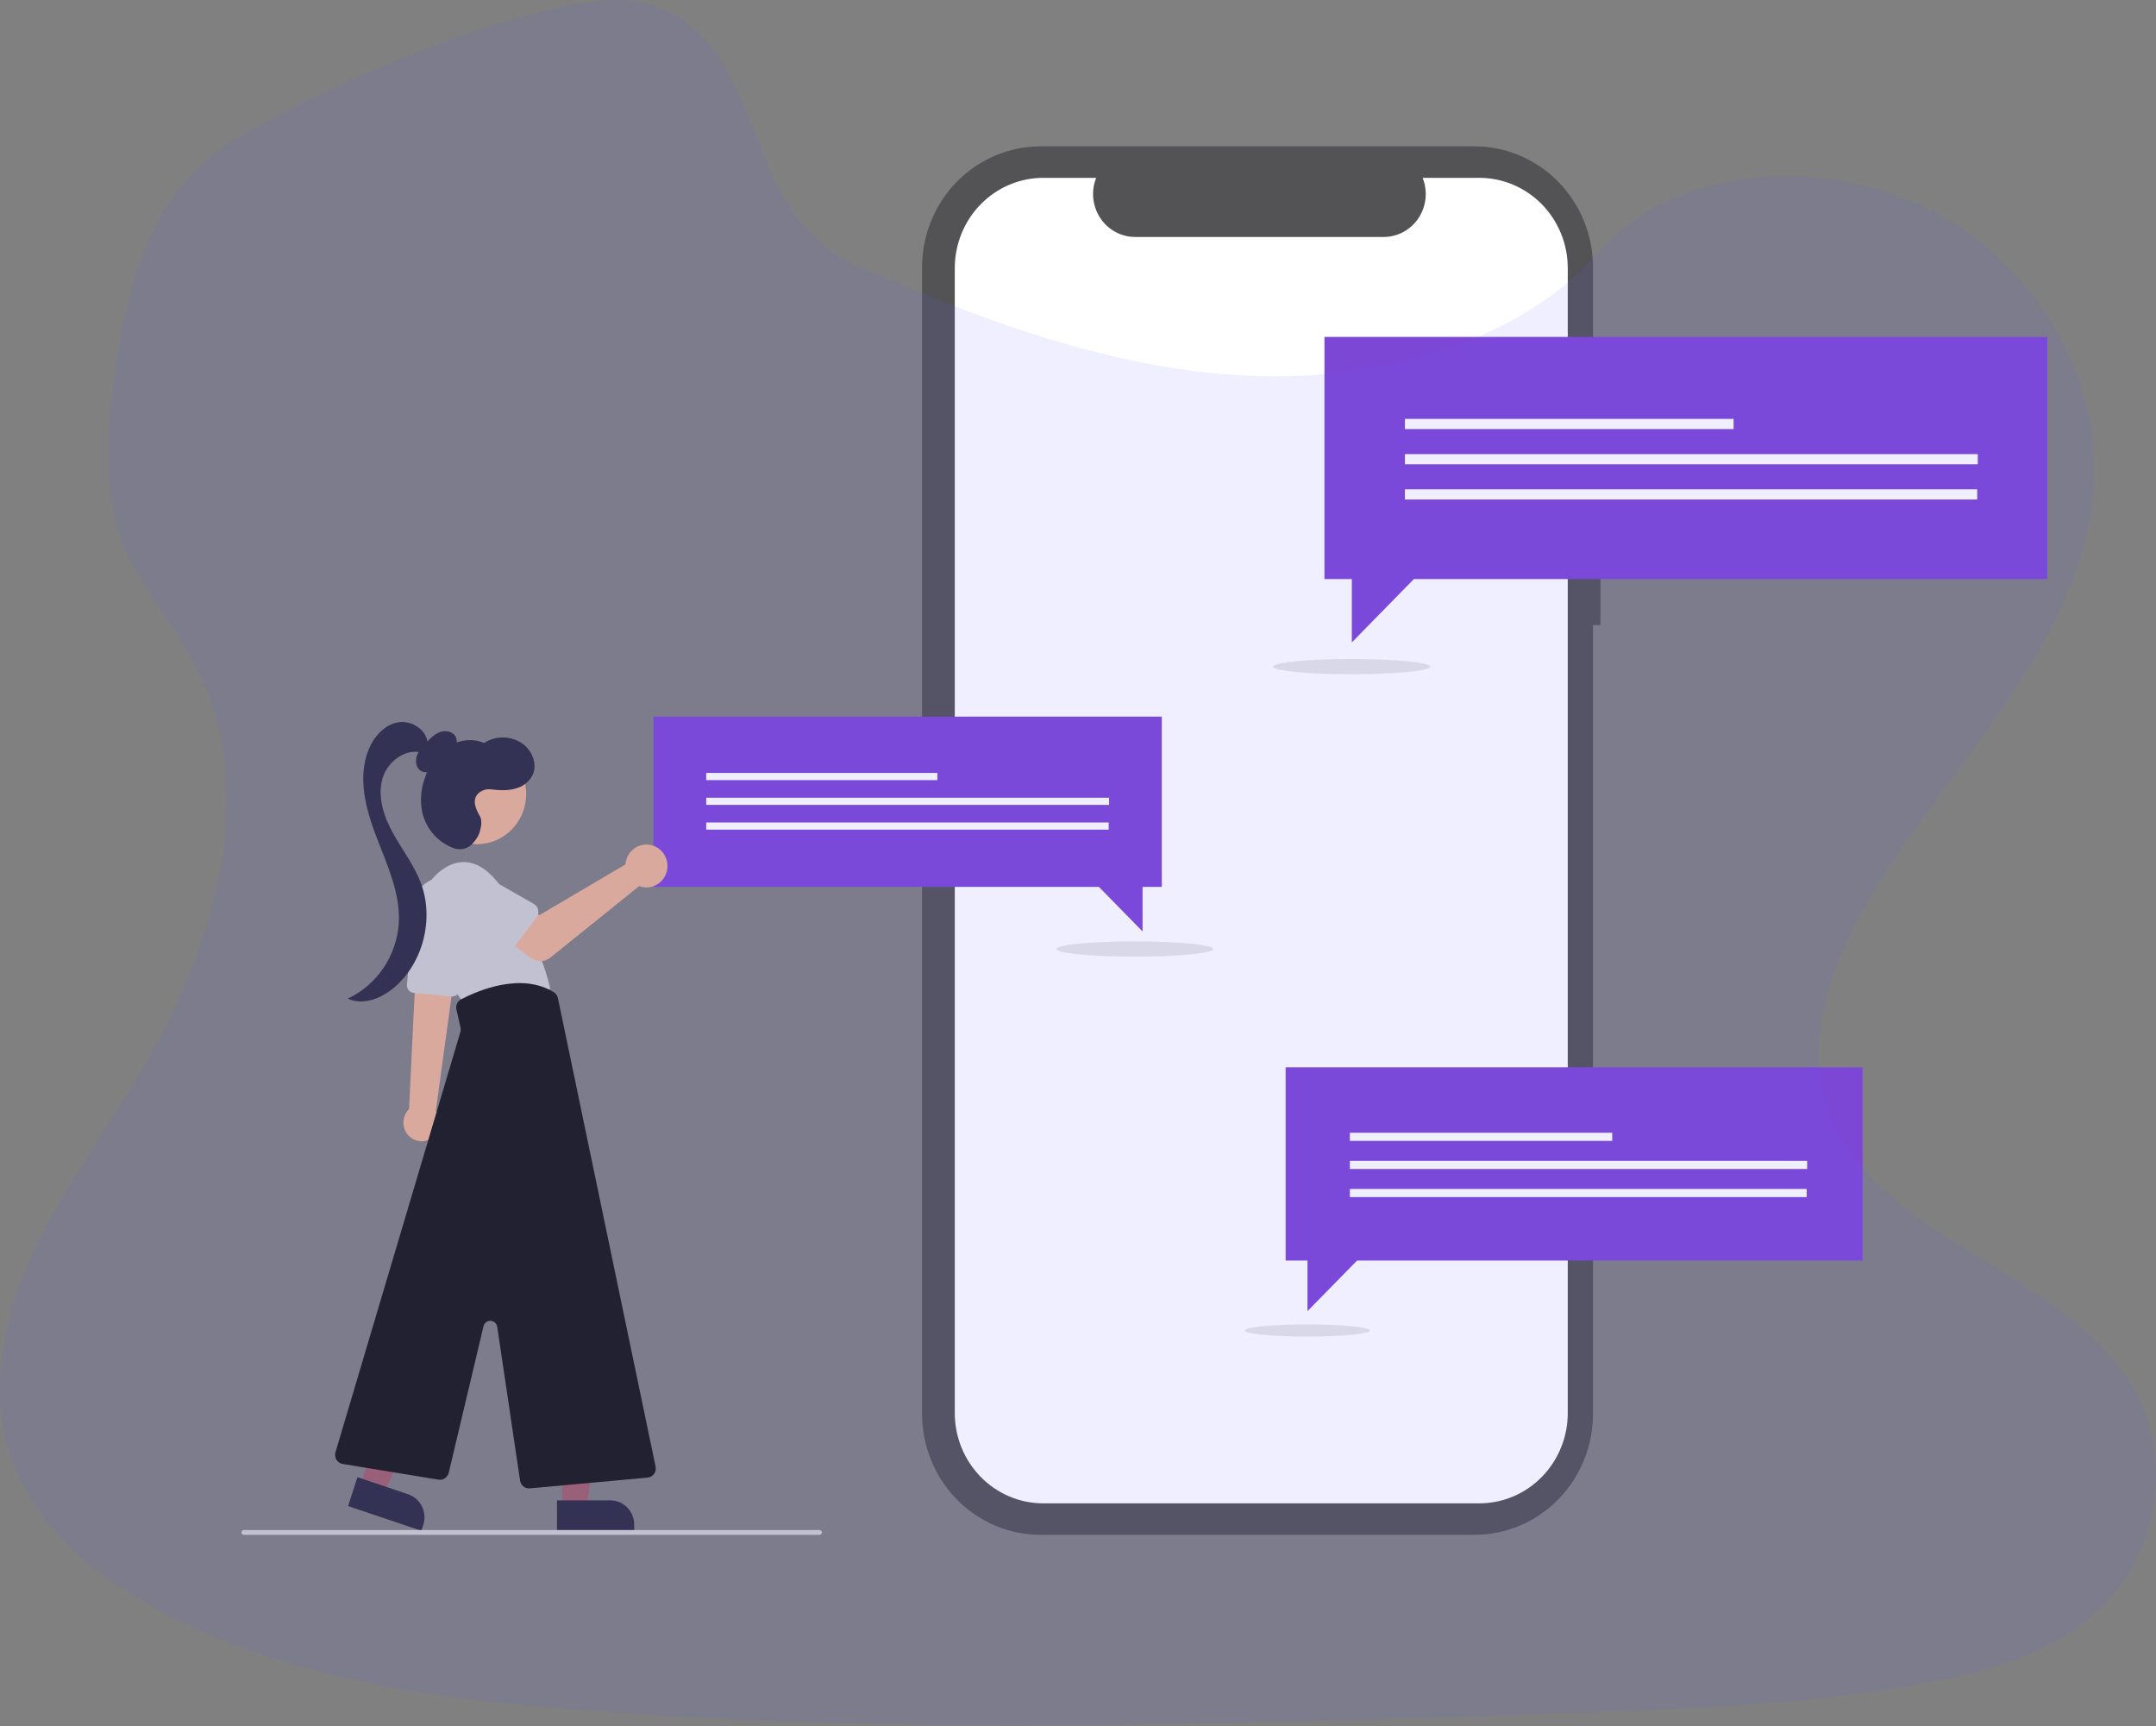 <svg width="351" height="281" viewBox="0 0 351 281" fill="none" xmlns="http://www.w3.org/2000/svg">
<rect x="0" y="0" width="351" height="281" fill="#808080" stroke="none"/>
<g clip-path="url(#clip0)">
<path d="M260.56 77.529H259.343V43.512C259.343 38.29 257.31 33.282 253.691 29.59C250.072 25.898 245.164 23.823 240.047 23.823H169.411C166.877 23.823 164.368 24.333 162.027 25.322C159.686 26.312 157.559 27.762 155.767 29.59C153.975 31.418 152.554 33.589 151.584 35.977C150.614 38.366 150.115 40.926 150.115 43.512V230.135C150.115 232.721 150.614 235.281 151.584 237.669C152.554 240.058 153.975 242.229 155.767 244.057C157.559 245.885 159.686 247.335 162.027 248.325C164.368 249.314 166.877 249.823 169.411 249.823H240.047C245.164 249.823 250.072 247.749 253.691 244.057C257.31 240.365 259.343 235.357 259.343 230.135V101.744H260.56L260.56 77.529Z" fill="#535356"/>
<path d="M240.825 28.946H231.605C232.029 30.006 232.191 31.157 232.076 32.297C231.962 33.436 231.574 34.53 230.948 35.48C230.322 36.431 229.476 37.21 228.485 37.749C227.494 38.288 226.389 38.569 225.266 38.569H184.8C183.678 38.569 182.572 38.288 181.581 37.749C180.59 37.21 179.745 36.431 179.118 35.48C178.492 34.53 178.105 33.436 177.99 32.297C177.876 31.157 178.038 30.006 178.462 28.946H169.85C166.028 28.946 162.363 30.495 159.66 33.252C156.958 36.01 155.44 39.749 155.44 43.649V229.998C155.44 231.929 155.812 233.841 156.536 235.625C157.261 237.409 158.322 239.03 159.66 240.395C160.998 241.76 162.587 242.843 164.335 243.582C166.084 244.321 167.957 244.701 169.85 244.701H240.825C242.718 244.701 244.591 244.321 246.34 243.582C248.088 242.843 249.677 241.76 251.015 240.395C252.353 239.03 253.414 237.409 254.138 235.625C254.863 233.841 255.235 231.929 255.235 229.998V229.998V43.649C255.235 41.718 254.863 39.806 254.138 38.022C253.414 36.238 252.353 34.617 251.015 33.252C249.677 31.887 248.088 30.804 246.34 30.065C244.591 29.326 242.718 28.946 240.825 28.946V28.946Z" fill="white"/>
<path d="M220.04 109.751C227.099 109.751 232.822 109.195 232.822 108.509C232.822 107.823 227.099 107.266 220.04 107.266C212.98 107.266 207.257 107.823 207.257 108.509C207.257 109.195 212.98 109.751 220.04 109.751Z" fill="#E6E6E6"/>
<path d="M333.3 54.836H215.623V94.252H220.08V104.561L230.184 94.252H333.3V54.836Z" fill="#7D47D5"/>
<path d="M282.231 68.184H228.721V69.841H282.231V68.184Z" fill="white"/>
<path d="M321.985 73.916H228.721V75.573H321.985V73.916Z" fill="white"/>
<path d="M321.894 79.647H228.721V81.304H321.894V79.647Z" fill="white"/>
<path d="M303.237 173.721H209.303V205.185H212.861V213.413L220.926 205.185H303.237V173.721Z" fill="#7D47D5"/>
<path d="M262.472 184.376H219.758V185.698H262.472V184.376Z" fill="white"/>
<path d="M294.205 188.951H219.758V190.274H294.205V188.951Z" fill="white"/>
<path d="M294.132 193.526H219.758V194.849H294.132V193.526Z" fill="white"/>
<path d="M212.828 217.556C218.464 217.556 223.032 217.112 223.032 216.564C223.032 216.017 218.464 215.573 212.828 215.573C207.193 215.573 202.625 216.017 202.625 216.564C202.625 217.112 207.193 217.556 212.828 217.556Z" fill="#E6E6E6"/>
<path d="M184.735 155.71C191.795 155.71 197.518 155.154 197.518 154.468C197.518 153.782 191.795 153.226 184.735 153.226C177.676 153.226 171.953 153.782 171.953 154.468C171.953 155.154 177.676 155.71 184.735 155.71Z" fill="#E6E6E6"/>
<path d="M106.389 116.64H189.143V144.36H186.009V151.609L178.904 144.36H106.389V116.64Z" fill="#7D47D5"/>
<path d="M152.603 125.814H114.973V126.979H152.603V125.814Z" fill="white"/>
<path d="M180.56 129.845H114.973V131.01H180.56V129.845Z" fill="white"/>
<path d="M180.495 133.875H114.973V135.041H180.495V133.875Z" fill="white"/>
<path d="M66.078 184.255C66.475 184.952 67.126 185.459 67.89 185.666C68.654 185.873 69.467 185.761 70.15 185.357C70.833 184.952 71.331 184.287 71.534 183.507C71.736 182.728 71.627 181.899 71.23 181.202C71.147 181.059 71.053 180.923 70.95 180.795L73.456 162.57L73.531 162.024L74.04 158.305L74.115 157.769L73.837 157.783L68.982 158.009L67.68 158.069L67.517 161.462L66.593 180.536C66.111 181.007 65.798 181.629 65.704 182.304C65.611 182.979 65.742 183.666 66.078 184.255V184.255Z" fill="#E7B193"/>
<path d="M73.516 162.19L67.351 161.613C67.031 161.582 66.736 161.424 66.531 161.172C66.325 160.92 66.225 160.595 66.253 160.269L67.397 147.187C67.452 146.552 67.632 145.934 67.925 145.371C68.219 144.808 68.62 144.31 69.105 143.908C69.591 143.506 70.15 143.207 70.75 143.029C71.351 142.851 71.98 142.798 72.601 142.873C73.222 142.948 73.822 143.149 74.365 143.464C74.909 143.78 75.384 144.204 75.764 144.71C76.144 145.216 76.421 145.796 76.578 146.413C76.735 147.031 76.769 147.674 76.678 148.305L74.829 161.136C74.787 161.43 74.642 161.699 74.422 161.893C74.201 162.088 73.92 162.195 73.629 162.195C73.592 162.195 73.554 162.194 73.516 162.19Z" fill="#CCCCCC"/>
<path d="M68.844 151.621C68.22 149.819 68.191 147.858 68.761 146.037C69.332 144.217 70.47 142.636 72.002 141.537C74.327 139.914 77.508 139.331 80.934 143.493C87.787 151.816 89.582 160.972 89.582 160.972L75.55 163.303C75.55 163.303 70.778 157.352 68.844 151.621Z" fill="#CCCCCC"/>
<path d="M91.537 245.378H95.537L97.44 229.634L91.536 229.635L91.537 245.378Z" fill="#A0616A"/>
<path d="M103.252 249.168L90.68 249.169L90.679 244.212L99.373 244.212C99.882 244.212 100.387 244.314 100.857 244.513C101.328 244.712 101.756 245.004 102.116 245.371C102.476 245.739 102.762 246.175 102.957 246.656C103.152 247.136 103.252 247.651 103.252 248.17L103.252 249.168V249.168Z" fill="#2F2E41"/>
<path d="M58.647 241.819L62.445 243.1L69.095 228.761L63.489 226.87L58.647 241.819Z" fill="#A0616A"/>
<path d="M68.605 249.169L56.667 245.143L58.192 240.437L66.446 243.221C66.93 243.384 67.377 243.643 67.763 243.982C68.148 244.322 68.465 244.736 68.694 245.2C68.923 245.664 69.06 246.17 69.097 246.689C69.135 247.207 69.072 247.728 68.912 248.221L68.605 249.169Z" fill="#2F2E41"/>
<path d="M81.495 136.407C85.379 134.241 86.806 129.272 84.683 125.309C82.56 121.347 77.691 119.89 73.807 122.056C69.923 124.223 68.496 129.191 70.619 133.154C72.742 137.117 77.611 138.573 81.495 136.407Z" fill="#E7B193"/>
<path d="M84.668 240.996L80.953 215.977C80.913 215.71 80.784 215.465 80.587 215.285C80.39 215.104 80.138 214.999 79.874 214.987C79.609 214.976 79.349 215.058 79.137 215.22C78.926 215.382 78.776 215.615 78.714 215.877L73.056 239.72C72.967 240.085 72.747 240.403 72.44 240.612C72.133 240.82 71.761 240.904 71.396 240.847L55.791 238.288C55.584 238.254 55.386 238.175 55.212 238.057C55.037 237.938 54.889 237.783 54.778 237.602C54.667 237.421 54.595 237.217 54.568 237.005C54.54 236.793 54.557 236.578 54.618 236.373L74.967 167.922C75.025 167.728 75.032 167.521 74.987 167.322L74.309 164.327C74.235 164.002 74.269 163.661 74.407 163.359C74.544 163.056 74.777 162.809 75.069 162.658C77.839 161.215 84.856 158.216 90.154 161.501C90.326 161.608 90.475 161.75 90.591 161.917C90.708 162.085 90.79 162.275 90.833 162.476L106.729 238.707C106.772 238.915 106.772 239.129 106.728 239.336C106.684 239.543 106.598 239.738 106.474 239.909C106.351 240.079 106.193 240.221 106.012 240.325C105.831 240.429 105.631 240.493 105.424 240.511L86.251 242.263C86.207 242.267 86.163 242.269 86.119 242.269C85.768 242.268 85.429 242.14 85.163 241.906C84.897 241.673 84.721 241.35 84.668 240.996Z" fill="#1B1B1B"/>
<path d="M72.337 123.454C72.941 123.083 73.477 122.608 73.921 122.049C74.14 121.767 74.284 121.432 74.34 121.076C74.395 120.721 74.36 120.357 74.237 120.019C73.832 119.108 72.629 118.819 71.697 119.13C70.765 119.441 70.044 120.186 69.363 120.906C68.763 121.54 68.145 122.201 67.861 123.033C67.576 123.866 67.722 124.921 68.43 125.426C69.125 125.921 70.124 125.718 70.793 125.186C71.461 124.654 71.875 123.864 72.269 123.099L72.337 123.454Z" fill="#2F2E41"/>
<path d="M69.622 121.124C69.578 118.82 67.004 117.168 64.781 117.576C62.558 117.984 60.849 119.918 59.994 122.051C58.187 126.558 59.544 131.7 61.285 136.233C63.026 140.766 65.181 145.369 64.927 150.231C64.755 152.859 63.891 155.391 62.425 157.56C60.96 159.728 58.948 161.453 56.601 162.551C59.11 163.711 62.109 162.513 64.217 160.704C68.899 156.687 70.706 149.535 68.511 143.709C67.429 140.836 65.521 138.377 64.032 135.7C62.543 133.023 61.45 129.867 62.219 126.891C62.988 123.914 66.26 121.503 69.058 122.656L69.622 121.124Z" fill="#2F2E41"/>
<path d="M78.132 132.86C77.433 131.656 76.728 130.074 78.005 129.021C78.283 128.803 78.6 128.643 78.939 128.551C79.278 128.46 79.632 128.439 79.979 128.489C81.419 128.666 82.987 128.739 84.38 128.205C84.903 128.021 85.384 127.733 85.795 127.356C86.206 126.979 86.539 126.521 86.774 126.011C87.493 124.271 86.592 122.158 85.088 121.059C84.168 120.41 83.081 120.054 81.963 120.034C80.845 120.013 79.746 120.331 78.804 120.945C76.856 120.067 74.493 120.458 72.723 121.666C70.953 122.875 69.742 124.81 69.084 126.876C68.478 128.655 68.374 130.572 68.783 132.408C69.113 133.686 69.739 134.863 70.609 135.842C71.479 136.82 72.567 137.57 73.781 138.028C74.254 138.218 74.768 138.278 75.271 138.202C75.774 138.126 76.248 137.916 76.647 137.594C76.647 137.594 77.752 136.61 78.097 135.425C78.363 134.515 78.505 133.504 78.132 132.86Z" fill="#2F2E41"/>
<path d="M101.907 140.157C101.867 140.337 101.841 140.519 101.829 140.703L87.811 148.954L84.404 146.953L80.772 151.804L86.466 155.945C86.926 156.28 87.48 156.453 88.045 156.439C88.61 156.425 89.155 156.224 89.598 155.867L104.053 144.233C104.705 144.479 105.415 144.517 106.089 144.341C106.763 144.166 107.369 143.785 107.825 143.249C108.282 142.714 108.568 142.05 108.646 141.344C108.723 140.639 108.588 139.926 108.259 139.301C107.93 138.676 107.422 138.168 106.803 137.844C106.184 137.521 105.483 137.397 104.793 137.49C104.104 137.583 103.458 137.888 102.943 138.364C102.427 138.841 102.066 139.466 101.907 140.157V140.157Z" fill="#E7B193"/>
<path d="M87.343 149.345L82.813 155.336C82.684 155.506 82.52 155.646 82.334 155.746C82.147 155.847 81.941 155.904 81.73 155.916C81.52 155.928 81.309 155.893 81.113 155.815C80.916 155.736 80.739 155.615 80.592 155.46L75.464 150.026C74.613 149.348 74.06 148.353 73.926 147.26C73.793 146.167 74.089 145.064 74.751 144.194C75.413 143.324 76.387 142.757 77.458 142.618C78.529 142.479 79.61 142.779 80.465 143.452L86.897 147.122C87.082 147.227 87.241 147.371 87.366 147.545C87.49 147.719 87.577 147.918 87.619 148.129C87.661 148.34 87.659 148.558 87.611 148.768C87.563 148.977 87.472 149.174 87.343 149.345V149.345Z" fill="#CCCCCC"/>
<path d="M133.427 249.824H39.681C39.58 249.824 39.483 249.783 39.411 249.71C39.34 249.637 39.3 249.538 39.3 249.435C39.3 249.332 39.34 249.233 39.411 249.16C39.483 249.087 39.58 249.046 39.681 249.046H133.427C133.528 249.046 133.625 249.087 133.696 249.16C133.768 249.233 133.808 249.332 133.808 249.435C133.808 249.538 133.768 249.637 133.696 249.71C133.625 249.783 133.528 249.824 133.427 249.824H133.427Z" fill="#CCCCCC"/>
</g>
<path opacity="0.1" d="M203.936 61.183C181.434 60.307 159.999 52.176 139.534 43.279C119.069 34.382 125.963 5.037 104 0.324C89.874 -2.708 46.553 16.349 35.173 24.826C24.218 33 20.678 47.07 18.776 60.14C17.344 69.971 16.503 80.317 20.428 89.522C23.15 95.912 27.986 101.284 31.328 107.425C42.965 128.723 34.742 154.987 22.131 175.783C16.221 185.541 9.354 194.855 4.793 205.231C0.231 215.608 -1.883 227.514 2.108 238.108C6.069 248.617 15.501 256.495 25.716 262.041C46.469 273.309 70.915 276.531 94.77 278.357C147.559 282.401 200.626 280.649 253.554 278.898C273.142 278.248 292.814 277.59 312.083 274.2C322.785 272.316 333.831 269.331 341.601 262.115C351.462 252.957 353.906 237.446 347.3 225.965C336.212 206.702 305.578 201.919 297.817 181.244C293.555 169.867 297.936 157.194 304.131 146.639C317.427 124.002 339.71 104.14 340.885 78.266C341.692 60.49 330.976 42.695 314.412 34.284C297.053 25.437 272.972 26.558 260.17 41.15C246.979 56.185 223.802 61.953 203.936 61.183Z" fill="#6C63FF"/>
<defs>
<clipPath id="clip0">
<rect width="294" height="226" fill="white" transform="translate(39.3 23.823)"/>
</clipPath>
</defs>
</svg>
